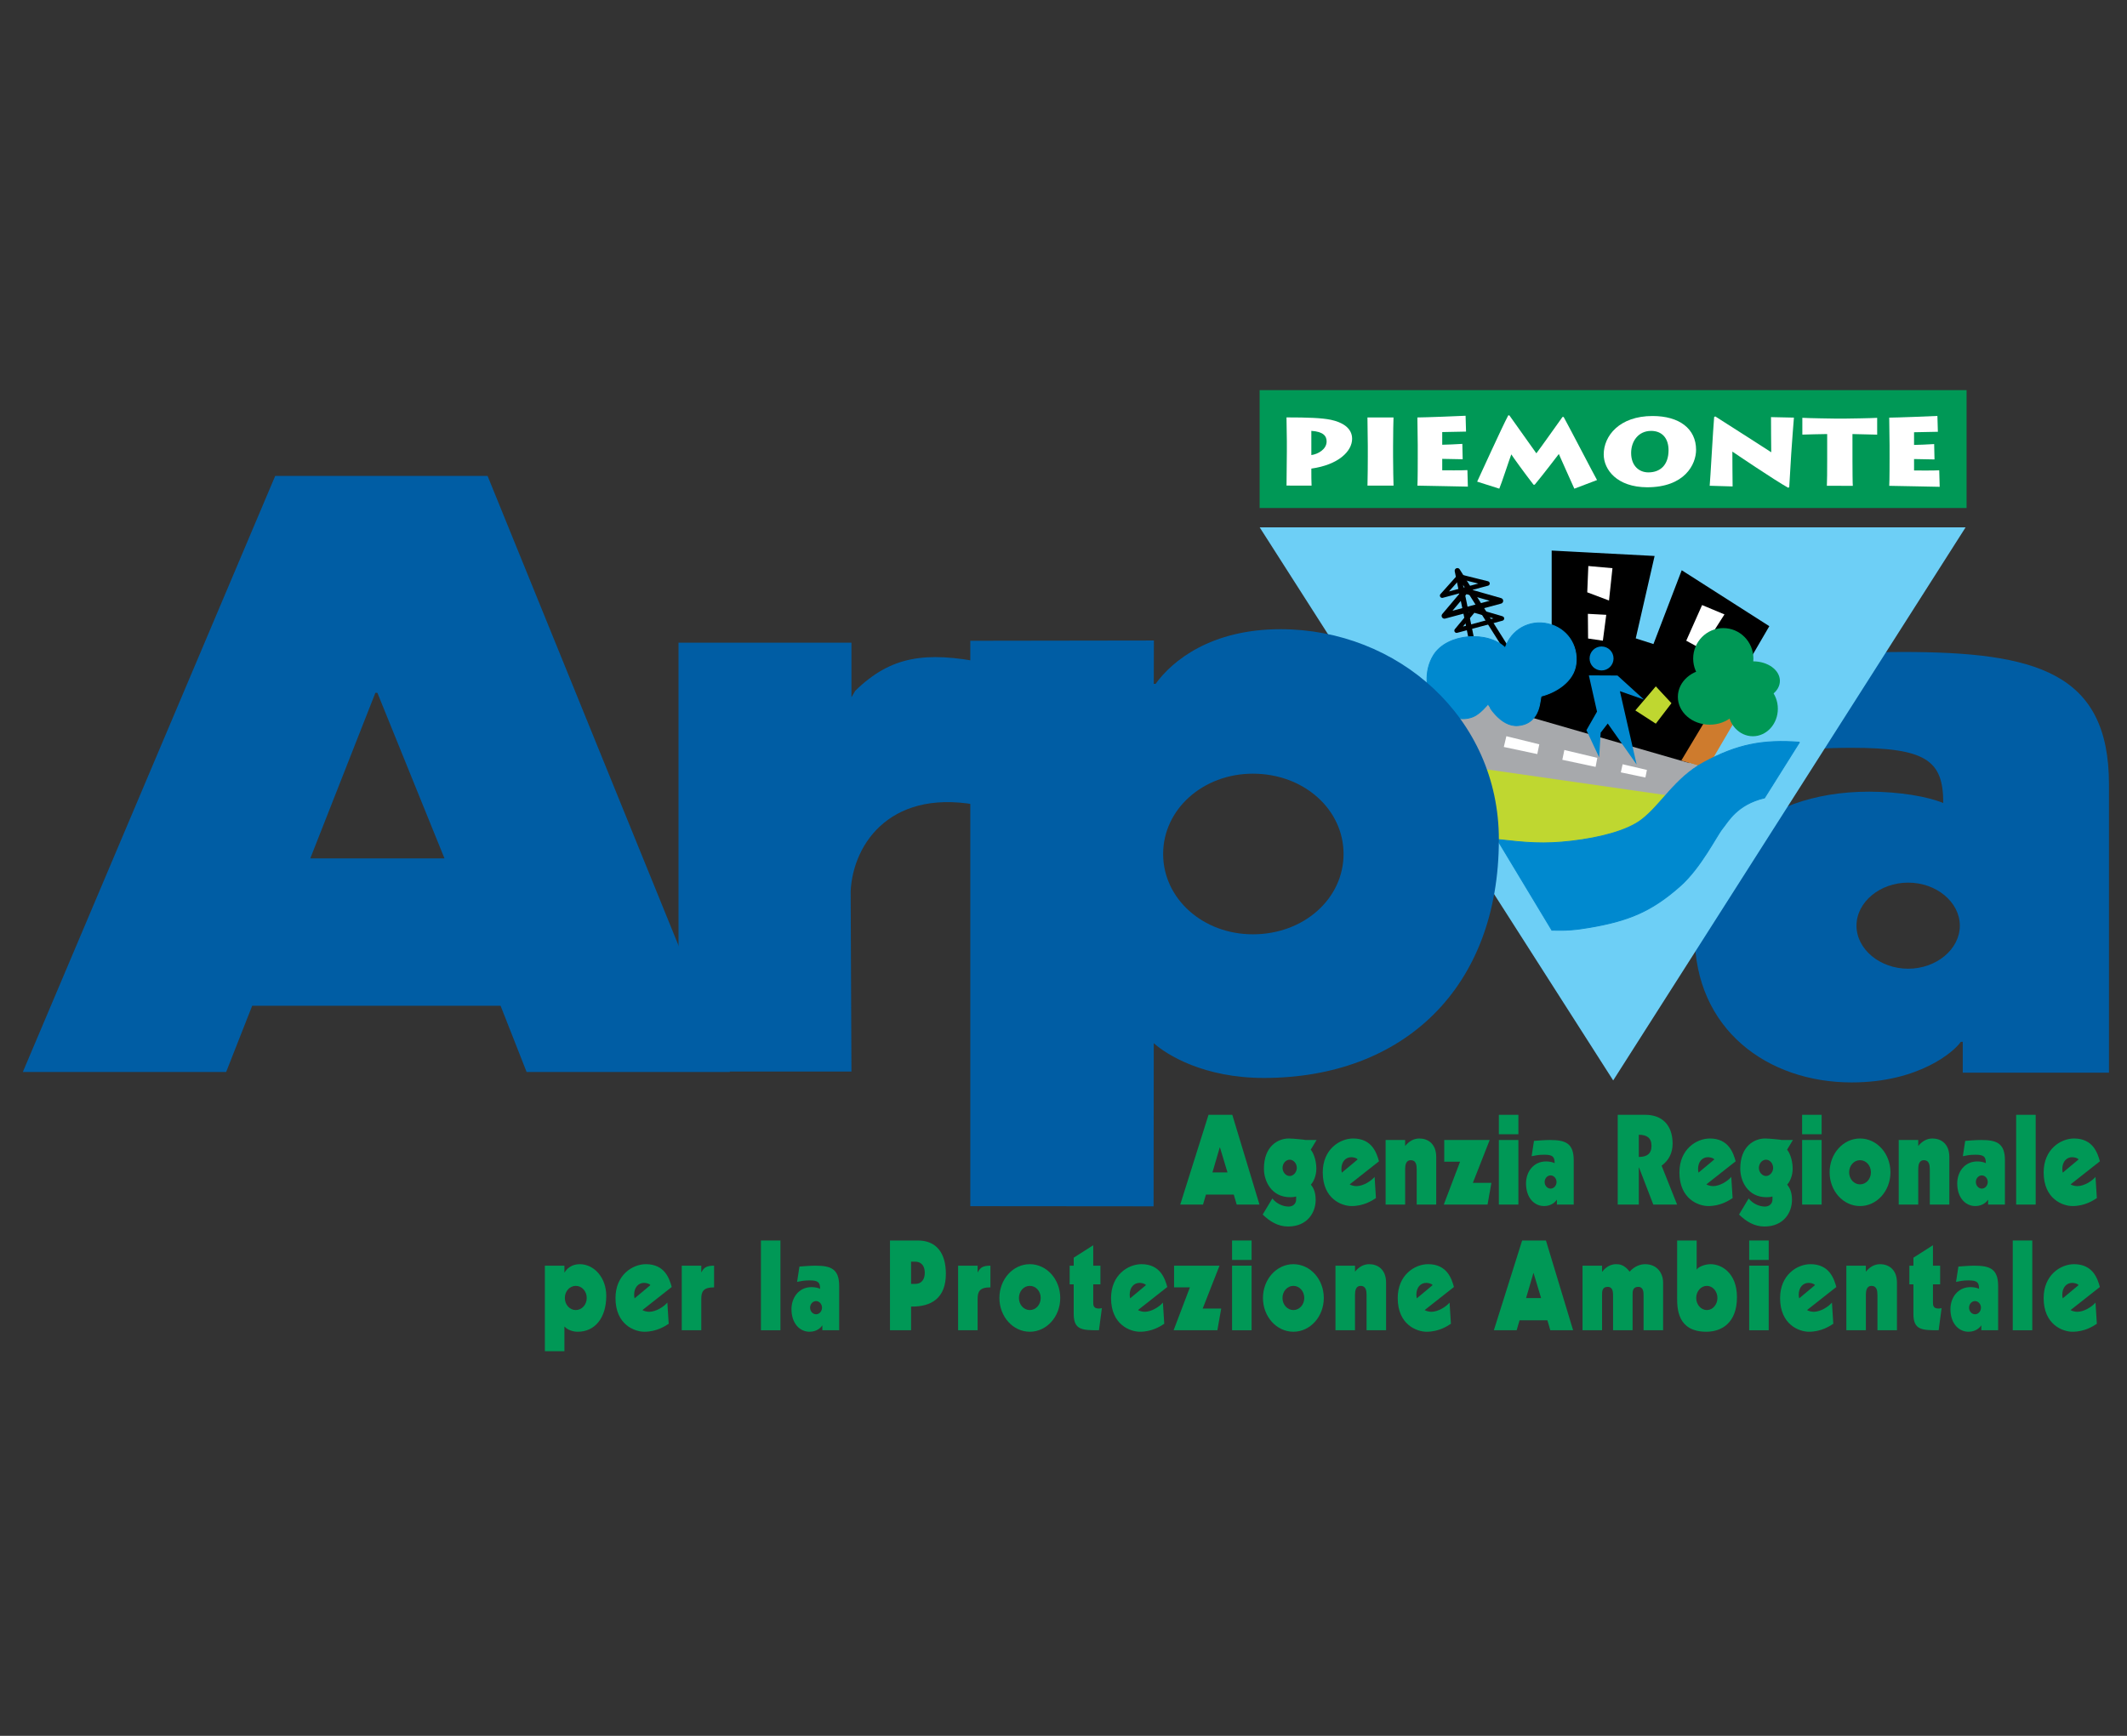 <?xml version="1.0" encoding="UTF-8" standalone="no"?>
<!-- Generator: Adobe Illustrator 15.1.0, SVG Export Plug-In . SVG Version: 6.00 Build 0)  -->

<svg
   xmlns:dc="http://purl.org/dc/elements/1.1/"
   xmlns:cc="http://creativecommons.org/ns#"
   xmlns:rdf="http://www.w3.org/1999/02/22-rdf-syntax-ns#"
   xmlns:svg="http://www.w3.org/2000/svg"
   xmlns="http://www.w3.org/2000/svg"
   xmlns:sodipodi="http://sodipodi.sourceforge.net/DTD/sodipodi-0.dtd"
   xmlns:inkscape="http://www.inkscape.org/namespaces/inkscape"
   version="1.1"
   id="Livello_1"
   x="0px"
   y="0px"
   width="980px"
   height="800px"
   viewBox="0 0 980 800"
   enable-background="new 0 0 980 800"
   xml:space="preserve"
   inkscape:version="0.48.4 r9939"
   sodipodi:docname="logo arpa colori.svg"><rect x="0" y="0" width="980" height="800" fill="#333333" stroke="none"/><defs
   id="defs161" /><sodipodi:namedview
   pagecolor="#ffffff"
   bordercolor="#666666"
   borderopacity="1"
   objecttolerance="10"
   gridtolerance="10"
   guidetolerance="10"
   inkscape:pageopacity="0"
   inkscape:pageshadow="2"
   inkscape:window-width="1440"
   inkscape:window-height="833"
   id="namedview159"
   showgrid="false"
   inkscape:zoom="0.295"
   inkscape:cx="490"
   inkscape:cy="400"
   inkscape:window-x="-8"
   inkscape:window-y="-8"
   inkscape:window-maximized="1"
   inkscape:current-layer="Livello_1" />
<g
   id="g3"
   inkscape:export-xdpi="90"
   inkscape:export-ydpi="90"
   transform="matrix(1.935,0,0,1.935,-455.823,-373.605)">
	<path
   clip-rule="evenodd"
   d="m 365.307,514.898 h 4.65 v -5.879 c 0.374,0.416 1.443,1.246 3.18,1.246 4.035,0 6.788,-3.234 6.788,-8.549 0,-4.365 -2.913,-7.541 -6.307,-7.541 -2.004,0 -3.126,1.127 -3.608,1.959 h -0.053 v -1.604 h -4.65 v 20.368 l 0,0 z m 9.968,-12.677 c 0,1.604 -1.149,2.881 -2.619,2.881 -1.443,0 -2.592,-1.277 -2.592,-2.881 0,-1.604 1.149,-2.879 2.592,-2.879 1.47,0 2.619,1.275 2.619,2.879 l 0,0 z"
   id="path5"
   inkscape:connector-curvature="0"
   style="fill:#009856;fill-rule:evenodd" />
	<path
   clip-rule="evenodd"
   d="m 394.471,503.318 c -0.882,1.039 -2.752,2.197 -4.33,2.197 -0.668,0 -1.362,-0.236 -1.603,-0.414 l 6.975,-5.494 c -0.535,-1.898 -1.604,-5.432 -6.147,-5.432 -3.18,0 -7.242,2.553 -7.242,8.074 0,6.383 4.597,8.016 6.868,8.016 2.939,0 4.944,-1.336 5.799,-1.898 l -0.32,-5.049 0,0 z m -7.804,-1.007 c -0.053,-0.297 -0.107,-0.564 -0.107,-0.832 0,-1.84 1.069,-2.85 2.352,-2.85 0.374,0 1.229,0.119 1.523,0.533 l -3.768,3.149 0,0 z"
   id="path7"
   inkscape:connector-curvature="0"
   style="fill:#009856;fill-rule:evenodd" />
	<path
   d="m 397.901,509.91 h 4.65 v -7.451 c 0,-1.752 0.455,-2.762 3.047,-2.762 v -5.166 c -1.63,0 -2.405,0.355 -2.993,1.543 h -0.054 v -1.543 h -4.65 v 15.379 l 0,0 z"
   id="path9"
   inkscape:connector-curvature="0"
   style="fill:#009856" />
	<polygon
   points="416.75,509.91 416.75,509.91 421.399,509.91 421.399,488.533 416.75,488.533 "
   id="polygon11"
   style="fill:#009856" />
	<path
   clip-rule="evenodd"
   d="m 425.362,498.391 c 0.855,-0.148 1.523,-0.355 2.966,-0.355 2.058,0 2.512,0.475 2.512,2.018 -0.428,-0.236 -1.203,-0.414 -2.031,-0.414 -3.1,0 -4.784,2.582 -4.784,5.225 0,3.473 2.004,5.402 4.303,5.402 1.871,0 2.833,-1.156 2.993,-1.484 h 0.054 v 1.129 h 4.008 v -10.539 c 0,-4.098 -2.004,-4.84 -5.665,-4.84 -1.256,0 -2.539,0.119 -3.795,0.207 l -0.561,3.651 0,0 z m 4.516,4.572 c 0.775,0 1.417,0.713 1.417,1.574 0,0.861 -0.642,1.572 -1.417,1.572 -0.775,0 -1.417,-0.711 -1.417,-1.572 0,-0.861 0.643,-1.574 1.417,-1.574 l 0,0 z"
   id="path13"
   inkscape:connector-curvature="0"
   style="fill:#009856;fill-rule:evenodd" />
	<path
   clip-rule="evenodd"
   d="m 447.479,509.91 h 5.024 v -5.641 c 4.837,0.088 8.285,-2.02 8.285,-7.809 0,-4.928 -2.245,-7.928 -6.681,-7.928 h -6.628 v 21.378 l 0,0 z m 5.024,-16.328 h 0.962 c 1.71,0 2.298,1.275 2.298,2.641 0,1.367 -0.588,2.643 -2.298,2.643 h -0.962 v -5.284 l 0,0 z"
   id="path15"
   inkscape:connector-curvature="0"
   style="fill:#009856;fill-rule:evenodd" />
	<path
   d="m 463.701,509.91 h 4.65 v -7.451 c 0,-1.752 0.454,-2.762 3.046,-2.762 v -5.166 c -1.63,0 -2.405,0.355 -2.993,1.543 h -0.053 v -1.543 h -4.65 v 15.379 l 0,0 z"
   id="path17"
   inkscape:connector-curvature="0"
   style="fill:#009856" />
	<path
   clip-rule="evenodd"
   d="m 473.535,502.221 c 0,4.453 3.234,8.045 7.242,8.045 4.009,0 7.242,-3.592 7.242,-8.045 0,-4.453 -3.233,-8.045 -7.242,-8.045 -4.008,0 -7.242,3.592 -7.242,8.045 l 0,0 z m 4.65,0 c 0,-1.604 1.149,-2.879 2.592,-2.879 1.443,0 2.592,1.275 2.592,2.879 0,1.604 -1.149,2.881 -2.592,2.881 -1.443,0 -2.592,-1.278 -2.592,-2.881 l 0,0 z"
   id="path19"
   inkscape:connector-curvature="0"
   style="fill:#009856;fill-rule:evenodd" />
	<path
   d="m 491.227,494.531 h -0.962 v 4.453 h 0.962 v 7.037 c 0,3.889 2.085,3.889 6.014,3.889 l 0.694,-5.285 c -0.16,0.061 -0.294,0.119 -0.694,0.119 -1.363,0 -1.363,-0.801 -1.363,-1.543 v -4.217 h 1.711 v -4.453 h -1.711 v -4.869 l -4.65,2.969 v 1.9 l -0.001,0 z"
   id="path21"
   inkscape:connector-curvature="0"
   style="fill:#009856" />
	<path
   clip-rule="evenodd"
   d="m 512.468,503.318 c -0.883,1.039 -2.753,2.197 -4.33,2.197 -0.668,0 -1.362,-0.236 -1.604,-0.414 l 6.976,-5.494 c -0.535,-1.898 -1.604,-5.432 -6.147,-5.432 -3.18,0 -7.242,2.553 -7.242,8.074 0,6.383 4.597,8.016 6.868,8.016 2.939,0 4.944,-1.336 5.8,-1.898 l -0.321,-5.049 0,0 z m -7.804,-1.007 c -0.054,-0.297 -0.107,-0.564 -0.107,-0.832 0,-1.84 1.069,-2.85 2.352,-2.85 0.375,0 1.229,0.119 1.523,0.533 l -3.768,3.149 0,0 z"
   id="path23"
   inkscape:connector-curvature="0"
   style="fill:#009856;fill-rule:evenodd" />
	<polygon
   points="526.347,504.744 521.938,504.744 525.946,494.531 515.123,494.531 515.123,499.697 515.123,499.697 518.892,499.697 515.016,509.91 525.438,509.91 "
   id="polygon25"
   style="fill:#009856" />
	<path
   clip-rule="evenodd"
   d="m 528.936,509.91 h 4.651 v -15.379 h -4.651 v 15.379 l 0,0 z m 0,-16.744 h 4.651 v -4.633 h -4.651 v 4.633 l 0,0 z"
   id="path27"
   inkscape:connector-curvature="0"
   style="fill:#009856;fill-rule:evenodd" />
	<path
   clip-rule="evenodd"
   d="m 536.293,502.221 c 0,4.453 3.233,8.045 7.242,8.045 4.009,0 7.242,-3.592 7.242,-8.045 0,-4.453 -3.233,-8.045 -7.242,-8.045 -4.009,0 -7.242,3.592 -7.242,8.045 l 0,0 z m 4.649,0 c 0,-1.604 1.149,-2.879 2.593,-2.879 1.444,0 2.592,1.275 2.592,2.879 0,1.604 -1.148,2.881 -2.592,2.881 -1.444,0 -2.593,-1.278 -2.593,-2.881 l 0,0 z"
   id="path29"
   inkscape:connector-curvature="0"
   style="fill:#009856;fill-rule:evenodd" />
	<path
   clip-rule="evenodd"
   d="m 553.557,509.91 h 4.65 v -8.432 c 0,-0.98 0.188,-2.137 1.337,-2.137 1.255,0 1.416,1.156 1.416,2.137 v 8.432 h 4.649 V 498.6 c 0,-3.268 -2.084,-4.424 -4.009,-4.424 -1.389,0 -2.485,0.682 -3.394,1.781 v -1.426 h -4.65 v 15.379 l 10e-4,0 z"
   id="path31"
   inkscape:connector-curvature="0"
   style="fill:#009856;fill-rule:evenodd" />
	<path
   clip-rule="evenodd"
   d="m 580.725,503.318 c -0.882,1.039 -2.753,2.197 -4.329,2.197 -0.668,0 -1.363,-0.236 -1.604,-0.414 l 6.975,-5.494 c -0.534,-1.898 -1.604,-5.432 -6.146,-5.432 -3.18,0 -7.242,2.553 -7.242,8.074 0,6.383 4.597,8.016 6.868,8.016 2.94,0 4.944,-1.336 5.8,-1.898 l -0.322,-5.049 0,0 z m -7.804,-1.007 c -0.053,-0.297 -0.106,-0.564 -0.106,-0.832 0,-1.84 1.068,-2.85 2.352,-2.85 0.374,0 1.229,0.119 1.523,0.533 l -3.769,3.149 0,0 z"
   id="path33"
   inkscape:connector-curvature="0"
   style="fill:#009856;fill-rule:evenodd" />
	<path
   clip-rule="evenodd"
   d="m 591.271,509.91 h 5.426 l 0.694,-2.375 h 6.628 l 0.694,2.375 h 5.426 l -6.468,-21.377 h -5.666 l -6.734,21.377 0,0 z m 11.251,-7.66 h -3.58 l 1.736,-5.938 h 0.054 l 1.79,5.938 0,0 z"
   id="path35"
   inkscape:connector-curvature="0"
   style="fill:#009856;fill-rule:evenodd" />
	<path
   d="m 612.384,509.91 h 4.65 v -8.461 c 0,-0.742 0,-1.871 1.336,-1.871 1.283,0 1.283,1.336 1.283,2.078 v 8.254 h 4.649 v -8.461 c 0,-0.742 0,-1.871 1.336,-1.871 1.283,0 1.283,1.336 1.283,2.078 v 8.254 h 4.65 V 498.6 c 0,-2.229 -1.363,-4.424 -4.303,-4.424 -0.988,0 -2.485,0.414 -3.661,1.781 -1.363,-1.781 -2.593,-1.781 -3.261,-1.781 -1.845,0 -2.993,1.424 -3.261,1.781 h -0.053 v -1.426 h -4.65 v 15.379 l 0.002,0 z"
   id="path37"
   inkscape:connector-curvature="0"
   style="fill:#009856" />
	<path
   clip-rule="evenodd"
   d="m 634.909,502.072 c 0,2.553 0,8.193 6.948,8.193 3.661,0 7.296,-2.107 7.296,-8.223 0,-5.73 -3.607,-7.867 -6.28,-7.867 -1.416,0 -2.913,0.652 -3.26,1.246 h -0.054 v -6.889 h -4.65 v 13.54 l 0,0 z m 4.544,0.149 c 0,-1.604 1.148,-2.879 2.538,-2.879 1.363,0 2.513,1.275 2.513,2.879 0,1.604 -1.149,2.881 -2.513,2.881 -1.389,0 -2.538,-1.278 -2.538,-2.881 l 0,0 z"
   id="path39"
   inkscape:connector-curvature="0"
   style="fill:#009856;fill-rule:evenodd" />
	<path
   clip-rule="evenodd"
   d="m 652.067,509.91 h 4.65 v -15.379 h -4.65 v 15.379 l 0,0 z m 0,-16.744 h 4.65 v -4.633 h -4.65 v 4.633 l 0,0 z"
   id="path41"
   inkscape:connector-curvature="0"
   style="fill:#009856;fill-rule:evenodd" />
	<path
   clip-rule="evenodd"
   d="m 671.771,503.318 c -0.882,1.039 -2.752,2.197 -4.329,2.197 -0.669,0 -1.363,-0.236 -1.604,-0.414 l 6.976,-5.494 c -0.535,-1.898 -1.604,-5.432 -6.147,-5.432 -3.18,0 -7.242,2.553 -7.242,8.074 0,6.383 4.597,8.016 6.868,8.016 2.94,0 4.944,-1.336 5.8,-1.898 l -0.322,-5.049 0,0 z m -7.803,-1.007 c -0.055,-0.297 -0.107,-0.564 -0.107,-0.832 0,-1.84 1.069,-2.85 2.352,-2.85 0.374,0 1.229,0.119 1.523,0.533 l -3.768,3.149 0,0 z"
   id="path43"
   inkscape:connector-curvature="0"
   style="fill:#009856;fill-rule:evenodd" />
	<path
   clip-rule="evenodd"
   d="m 675.201,509.91 h 4.649 v -8.432 c 0,-0.98 0.188,-2.137 1.337,-2.137 1.256,0 1.416,1.156 1.416,2.137 v 8.432 h 4.65 V 498.6 c 0,-3.268 -2.084,-4.424 -4.009,-4.424 -1.39,0 -2.485,0.682 -3.395,1.781 v -1.426 H 675.2 v 15.379 l 10e-4,0 z"
   id="path45"
   inkscape:connector-curvature="0"
   style="fill:#009856;fill-rule:evenodd" />
	<path
   d="m 691.171,494.531 h -0.962 v 4.453 h 0.962 v 7.037 c 0,3.889 2.085,3.889 6.014,3.889 l 0.694,-5.285 c -0.16,0.061 -0.293,0.119 -0.694,0.119 -1.363,0 -1.363,-0.801 -1.363,-1.543 v -4.217 h 1.711 v -4.453 h -1.711 v -4.869 l -4.65,2.969 v 1.9 l -10e-4,0 z"
   id="path47"
   inkscape:connector-curvature="0"
   style="fill:#009856" />
	<path
   clip-rule="evenodd"
   d="m 701.321,498.391 c 0.854,-0.148 1.523,-0.355 2.966,-0.355 2.059,0 2.513,0.475 2.513,2.018 -0.428,-0.236 -1.203,-0.414 -2.031,-0.414 -3.1,0 -4.783,2.582 -4.783,5.225 0,3.473 2.004,5.402 4.302,5.402 1.871,0 2.833,-1.156 2.993,-1.484 h 0.054 v 1.129 h 4.009 v -10.539 c 0,-4.098 -2.004,-4.84 -5.666,-4.84 -1.256,0 -2.538,0.119 -3.795,0.207 l -0.562,3.651 0,0 z m 4.517,4.572 c 0.774,0 1.416,0.713 1.416,1.574 0,0.861 -0.642,1.572 -1.416,1.572 -0.775,0 -1.417,-0.711 -1.417,-1.572 0,-0.861 0.642,-1.574 1.417,-1.574 l 0,0 z"
   id="path49"
   inkscape:connector-curvature="0"
   style="fill:#009856;fill-rule:evenodd" />
	<polygon
   points="714.825,509.91 714.825,509.91 719.475,509.91 719.475,488.533 714.825,488.533 "
   id="polygon51"
   style="fill:#009856" />
	<path
   clip-rule="evenodd"
   d="m 734.527,503.318 c -0.882,1.039 -2.752,2.197 -4.329,2.197 -0.668,0 -1.363,-0.236 -1.604,-0.414 l 6.976,-5.494 c -0.535,-1.898 -1.604,-5.432 -6.146,-5.432 -3.181,0 -7.243,2.553 -7.243,8.074 0,6.383 4.597,8.016 6.868,8.016 2.94,0 4.944,-1.336 5.8,-1.898 l -0.322,-5.049 0,0 z m -7.802,-1.007 c -0.054,-0.297 -0.107,-0.564 -0.107,-0.832 0,-1.84 1.068,-2.85 2.352,-2.85 0.374,0 1.229,0.119 1.523,0.533 l -3.768,3.149 0,0 z"
   id="path53"
   inkscape:connector-curvature="0"
   style="fill:#009856;fill-rule:evenodd" />
	<path
   clip-rule="evenodd"
   d="m 516.594,479.977 h 5.425 l 0.694,-2.375 h 6.628 l 0.694,2.375 h 5.425 L 528.993,458.6 h -5.666 l -6.733,21.377 0,0 z m 11.25,-7.661 h -3.581 L 526,466.378 h 0.053 l 1.791,5.938 0,0 z"
   id="path55"
   inkscape:connector-curvature="0"
   style="fill:#009856;fill-rule:evenodd" />
	<path
   clip-rule="evenodd"
   d="m 536.228,482.352 c 1.737,1.691 3.688,2.85 6.04,2.85 4.623,0 6.573,-3.354 6.573,-6.354 0,-2.137 -0.747,-3.117 -1.148,-3.621 0.642,-0.654 1.31,-2.139 1.31,-3.801 0,-2.375 -0.936,-4.127 -1.337,-4.514 l 1.391,-2.314 h -2.833 v -0.061 c 0.24,0.061 -2.485,-0.297 -3.795,-0.297 -2.512,0 -5.906,1.781 -5.906,7.186 0,2.969 1.791,6.799 6.254,6.799 0.428,0 0.962,-0.029 1.416,-0.178 v 0.713 c 0,1.039 -0.774,1.691 -1.791,1.691 -1.389,0 -2.966,-0.742 -3.874,-1.93 l -2.3,3.831 0,0 z m 4.73,-11.104 c 0,-1.068 0.774,-1.959 1.711,-1.959 0.881,0 1.683,0.891 1.683,1.959 0,1.01 -0.802,1.93 -1.683,1.93 -0.937,0 -1.711,-0.92 -1.711,-1.93 l 0,0 z"
   id="path57"
   inkscape:connector-curvature="0"
   style="fill:#009856;fill-rule:evenodd" />
	<path
   clip-rule="evenodd"
   d="m 562.874,473.385 c -0.882,1.039 -2.752,2.197 -4.329,2.197 -0.668,0 -1.362,-0.238 -1.603,-0.416 l 6.974,-5.492 c -0.534,-1.9 -1.603,-5.434 -6.146,-5.434 -3.181,0 -7.242,2.555 -7.242,8.076 0,6.383 4.597,8.016 6.867,8.016 2.94,0 4.944,-1.336 5.8,-1.9 l -0.321,-5.047 0,0 z m -7.803,-1.01 c -0.054,-0.297 -0.107,-0.563 -0.107,-0.83 0,-1.842 1.069,-2.85 2.353,-2.85 0.374,0 1.229,0.117 1.522,0.533 l -3.768,3.147 0,0 z"
   id="path59"
   inkscape:connector-curvature="0"
   style="fill:#009856;fill-rule:evenodd" />
	<path
   clip-rule="evenodd"
   d="m 565.497,479.977 h 4.649 v -8.432 c 0,-0.98 0.187,-2.139 1.336,-2.139 1.256,0 1.416,1.158 1.416,2.139 v 8.432 h 4.65 v -11.313 c 0,-3.266 -2.085,-4.424 -4.009,-4.424 -1.39,0 -2.485,0.684 -3.394,1.781 v -1.424 h -4.649 v 15.38 l 10e-4,0 z"
   id="path61"
   inkscape:connector-curvature="0"
   style="fill:#009856;fill-rule:evenodd" />
	<polygon
   points="590.679,474.811 586.27,474.811 590.278,464.598 579.455,464.598 579.455,469.764 579.455,469.764 583.223,469.764 579.349,479.977 589.771,479.977 "
   id="polygon63"
   style="fill:#009856" />
	<path
   clip-rule="evenodd"
   d="m 592.46,479.977 h 4.649 v -15.379 h -4.649 v 15.379 l 0,0 z m 0,-16.745 h 4.649 V 458.6 h -4.649 v 4.632 l 0,0 z"
   id="path65"
   inkscape:connector-curvature="0"
   style="fill:#009856;fill-rule:evenodd" />
	<path
   clip-rule="evenodd"
   d="m 600.263,468.457 c 0.855,-0.148 1.523,-0.355 2.967,-0.355 2.058,0 2.512,0.475 2.512,2.018 -0.428,-0.236 -1.203,-0.416 -2.031,-0.416 -3.1,0 -4.783,2.584 -4.783,5.227 0,3.473 2.004,5.402 4.303,5.402 1.87,0 2.832,-1.158 2.992,-1.484 h 0.054 v 1.129 h 4.009 v -10.539 c 0,-4.098 -2.004,-4.84 -5.665,-4.84 -1.257,0 -2.539,0.119 -3.795,0.207 l -0.563,3.651 0,0 z m 4.516,4.572 c 0.774,0 1.416,0.713 1.416,1.574 0,0.859 -0.642,1.572 -1.416,1.572 -0.775,0 -1.417,-0.713 -1.417,-1.572 0,-0.861 0.642,-1.574 1.417,-1.574 l 0,0 z"
   id="path67"
   inkscape:connector-curvature="0"
   style="fill:#009856;fill-rule:evenodd" />
	<path
   clip-rule="evenodd"
   d="m 620.762,479.977 h 5.024 v -8.818 h 0.053 l 3.395,8.818 h 5.665 l -3.688,-9.264 c 1.684,-1.246 2.619,-2.969 2.619,-5.254 0,-4.543 -2.646,-6.859 -6.468,-6.859 h -6.601 v 21.377 l 10e-4,0 z m 5.024,-16.627 c 1.87,0 3.02,0.713 3.02,2.643 0,1.93 -1.149,2.643 -3.02,2.643 v -5.286 l 0,0 z"
   id="path69"
   inkscape:connector-curvature="0"
   style="fill:#009856;fill-rule:evenodd" />
	<path
   clip-rule="evenodd"
   d="m 647.8,473.385 c -0.882,1.039 -2.753,2.197 -4.329,2.197 -0.668,0 -1.363,-0.238 -1.604,-0.416 l 6.975,-5.492 c -0.534,-1.9 -1.604,-5.434 -6.146,-5.434 -3.18,0 -7.242,2.555 -7.242,8.076 0,6.383 4.597,8.016 6.868,8.016 2.939,0 4.944,-1.336 5.799,-1.9 l -0.321,-5.047 0,0 z m -7.804,-1.01 c -0.053,-0.297 -0.106,-0.563 -0.106,-0.83 0,-1.842 1.069,-2.85 2.352,-2.85 0.374,0 1.229,0.117 1.523,0.533 l -3.769,3.147 0,0 z"
   id="path71"
   inkscape:connector-curvature="0"
   style="fill:#009856;fill-rule:evenodd" />
	<path
   clip-rule="evenodd"
   d="m 649.647,482.352 c 1.736,1.691 3.688,2.85 6.039,2.85 4.623,0 6.573,-3.354 6.573,-6.354 0,-2.137 -0.748,-3.117 -1.148,-3.621 0.642,-0.654 1.31,-2.139 1.31,-3.801 0,-2.375 -0.936,-4.127 -1.336,-4.514 l 1.389,-2.314 h -2.832 v -0.061 c 0.24,0.061 -2.485,-0.297 -3.795,-0.297 -2.512,0 -5.905,1.781 -5.905,7.186 0,2.969 1.79,6.799 6.253,6.799 0.428,0 0.962,-0.029 1.416,-0.178 v 0.713 c 0,1.039 -0.775,1.691 -1.79,1.691 -1.39,0 -2.967,-0.742 -3.875,-1.93 l -2.299,3.831 0,0 z m 4.73,-11.104 c 0,-1.068 0.774,-1.959 1.71,-1.959 0.882,0 1.684,0.891 1.684,1.959 0,1.01 -0.802,1.93 -1.684,1.93 -0.936,0 -1.71,-0.92 -1.71,-1.93 l 0,0 z"
   id="path73"
   inkscape:connector-curvature="0"
   style="fill:#009856;fill-rule:evenodd" />
	<path
   clip-rule="evenodd"
   d="m 664.669,479.977 h 4.649 v -15.379 h -4.649 v 15.379 l 0,0 z m 0,-16.745 h 4.649 V 458.6 h -4.649 v 4.632 l 0,0 z"
   id="path75"
   inkscape:connector-curvature="0"
   style="fill:#009856;fill-rule:evenodd" />
	<path
   clip-rule="evenodd"
   d="m 671.216,472.287 c 0,4.453 3.234,8.045 7.242,8.045 4.009,0 7.242,-3.592 7.242,-8.045 0,-4.453 -3.233,-8.047 -7.242,-8.047 -4.008,0 -7.242,3.594 -7.242,8.047 l 0,0 z m 4.649,0 c 0,-1.604 1.149,-2.881 2.593,-2.881 1.444,0 2.593,1.277 2.593,2.881 0,1.604 -1.149,2.879 -2.593,2.879 -1.444,0 -2.593,-1.275 -2.593,-2.879 l 0,0 z"
   id="path77"
   inkscape:connector-curvature="0"
   style="fill:#009856;fill-rule:evenodd" />
	<path
   clip-rule="evenodd"
   d="m 687.672,479.977 h 4.649 v -8.432 c 0,-0.98 0.188,-2.139 1.336,-2.139 1.256,0 1.416,1.158 1.416,2.139 v 8.432 h 4.65 v -11.313 c 0,-3.266 -2.085,-4.424 -4.009,-4.424 -1.39,0 -2.484,0.684 -3.394,1.781 v -1.424 h -4.649 v 15.38 l 10e-4,0 z"
   id="path79"
   inkscape:connector-curvature="0"
   style="fill:#009856;fill-rule:evenodd" />
	<path
   clip-rule="evenodd"
   d="m 702.939,468.457 c 0.855,-0.148 1.523,-0.355 2.967,-0.355 2.057,0 2.512,0.475 2.512,2.018 -0.428,-0.236 -1.203,-0.416 -2.031,-0.416 -3.1,0 -4.783,2.584 -4.783,5.227 0,3.473 2.004,5.402 4.303,5.402 1.87,0 2.832,-1.158 2.992,-1.484 h 0.054 v 1.129 h 4.009 v -10.539 c 0,-4.098 -2.004,-4.84 -5.666,-4.84 -1.256,0 -2.538,0.119 -3.794,0.207 l -0.563,3.651 0,0 z m 4.517,4.572 c 0.774,0 1.416,0.713 1.416,1.574 0,0.859 -0.642,1.572 -1.416,1.572 -0.775,0 -1.417,-0.713 -1.417,-1.572 0,-0.861 0.642,-1.574 1.417,-1.574 l 0,0 z"
   id="path81"
   inkscape:connector-curvature="0"
   style="fill:#009856;fill-rule:evenodd" />
	<polygon
   points="715.635,479.977 715.635,479.977 720.284,479.977 720.284,458.6 715.635,458.6 "
   id="polygon83"
   style="fill:#009856" />
	<path
   clip-rule="evenodd"
   d="m 734.528,473.385 c -0.882,1.039 -2.753,2.197 -4.329,2.197 -0.668,0 -1.363,-0.238 -1.604,-0.416 l 6.975,-5.492 c -0.534,-1.9 -1.604,-5.434 -6.146,-5.434 -3.18,0 -7.242,2.555 -7.242,8.076 0,6.383 4.597,8.016 6.868,8.016 2.939,0 4.943,-1.336 5.799,-1.9 l -0.321,-5.047 0,0 z m -7.803,-1.01 c -0.053,-0.297 -0.106,-0.563 -0.106,-0.83 0,-1.842 1.068,-2.85 2.352,-2.85 0.374,0 1.229,0.117 1.523,0.533 l -3.769,3.147 0,0 z"
   id="path85"
   inkscape:connector-curvature="0"
   style="fill:#009856;fill-rule:evenodd" />
	<path
   clip-rule="evenodd"
   d="m 650.69,373.508 c 7.428,-0.967 13.231,-2.321 25.767,-2.321 17.873,0 21.819,3.095 21.819,13.154 -3.714,-1.547 -10.446,-2.708 -17.642,-2.708 -26.927,0 -41.551,16.829 -41.551,34.045 0,22.633 17.41,35.207 37.373,35.207 16.248,0 24.604,-7.545 25.998,-9.672 h 0.464 v 7.35 h 34.819 v -68.67 c 0,-26.695 -17.409,-31.531 -49.211,-31.531 -10.91,0 -22.052,0.773 -32.962,1.354 l -4.874,23.792 0,0 z m 39.23,29.791 c 6.731,0 12.303,4.643 12.303,10.252 0,5.609 -5.571,10.252 -12.303,10.252 -6.732,0 -12.303,-4.643 -12.303,-10.252 0,-5.609 5.571,-10.252 12.303,-10.252 l 0,0 z"
   id="path87"
   inkscape:connector-curvature="0"
   style="fill:#005da4;fill-rule:evenodd" />
	<polygon
   stroke-miterlimit="3.864"
   points="701.008,320.1 538.102,320.1 619.681,447.773 701.008,320.1 "
   id="polygon89"
   style="fill:#6dcff6;stroke:#6dcff6;stroke-width:2.837;stroke-miterlimit:3.864" />
	<polygon
   stroke-miterlimit="3.864"
   points="624.759,345.289 629.234,325.731 605.288,324.472 605.288,345.27 598.757,344.729 597.799,364.167 637.643,374.727 637.643,374.727 656.523,342.3 636.127,329.271 629.421,346.785 "
   id="polygon91"
   style="stroke:#000000;stroke-width:0.501;stroke-miterlimit:3.864" />
	<polygon
   stroke-miterlimit="3.864"
   points="649.351,363.603 649.351,363.603 642.034,376.111 635.898,374.224 643.687,361.243 "
   id="polygon93"
   style="fill:#ce7b2d;stroke:#ce7b2d;stroke-width:0;stroke-linejoin:round;stroke-miterlimit:3.864" />
	<polygon
   stroke-miterlimit="3.864"
   points="648.039,377.777 648.039,377.777 566.946,354.361 585.222,382.181 643.075,384.995 "
   id="polygon95"
   style="fill:#a7a9ac;stroke:#a7a9ac;stroke-width:0;stroke-linejoin:round;stroke-miterlimit:3.864" />
	<polygon
   stroke-miterlimit="3.864"
   points="637.344,383.191 637.344,383.191 580.594,375.037 595.806,398.768 622.239,394.284 "
   id="polygon97"
   style="fill:#bfd730;stroke:#bfd730;stroke-width:0;stroke-linejoin:round;stroke-miterlimit:3.864" />
	<polygon
   points="619.51,328.407 619.51,328.407 613.765,327.891 613.507,334.152 618.688,336.106 "
   id="polygon99"
   style="fill:#ffffff" />
	<polygon
   points="618.033,339.513 618.033,339.513 613.658,339.278 613.707,345.156 617.225,345.672 "
   id="polygon101"
   style="fill:#ffffff" />
	<polygon
   points="646.181,339.416 646.181,339.416 640.855,337.188 637.079,345.677 640.855,347.742 "
   id="polygon103"
   style="fill:#ffffff" />
	<path
   stroke-miterlimit="3.864"
   d="m 646.628,355.241 c 0,-2.567 2.854,-4.648 6.374,-4.648 3.521,0 6.375,2.081 6.375,4.648 0,2.567 -2.854,4.648 -6.375,4.648 -3.52,0 -6.374,-2.081 -6.374,-4.648 l 0,0 z"
   id="path105"
   inkscape:connector-curvature="0"
   style="fill:#009856;stroke:#009856;stroke-width:0;stroke-linejoin:round;stroke-miterlimit:3.864" />
	<path
   stroke-miterlimit="3.864"
   d="m 638.729,349.936 c 0,-4.01 3.211,-7.26 7.171,-7.26 3.961,0 7.171,3.25 7.171,7.26 0,4.01 -3.21,7.26 -7.171,7.26 -3.961,0 -7.171,-3.25 -7.171,-7.26 l 0,0 z"
   id="path107"
   inkscape:connector-curvature="0"
   style="fill:#009856;stroke:#009856;stroke-width:0;stroke-linejoin:round;stroke-miterlimit:3.864" />
	<path
   stroke-miterlimit="3.864"
   d="m 635.082,359.056 c 0,-3.656 3.396,-6.621 7.586,-6.621 4.19,0 7.586,2.964 7.586,6.621 0,3.657 -3.396,6.621 -7.586,6.621 -4.189,-0.001 -7.586,-2.965 -7.586,-6.621 l 0,0 z"
   id="path109"
   inkscape:connector-curvature="0"
   style="fill:#009856;stroke:#009856;stroke-width:0;stroke-linejoin:round;stroke-miterlimit:3.864" />
	<path
   stroke-miterlimit="3.864"
   d="m 646.993,361.89 c 0,-3.614 2.663,-6.544 5.949,-6.544 3.285,0 5.948,2.93 5.948,6.544 0,3.615 -2.663,6.545 -5.948,6.545 -3.286,0 -5.949,-2.93 -5.949,-6.545 l 0,0 z"
   id="path111"
   inkscape:connector-curvature="0"
   style="fill:#009856;stroke:#009856;stroke-width:0;stroke-linejoin:round;stroke-miterlimit:3.864" />
	<polyline
   stroke-miterlimit="3.864"
   points="   595.998,350.308 582.587,329.026 586.964,350.308  "
   id="polyline113"
   style="fill:none;stroke:#000000;stroke-width:1.29;stroke-linejoin:round;stroke-miterlimit:3.864" />
	<polygon
   stroke-miterlimit="3.864"
   points="592.814,336.187 579.508,339.753 584.519,333.821 592.814,336.187 "
   id="polygon115"
   style="fill:none;stroke:#000000;stroke-width:1.354;stroke-linejoin:round;stroke-miterlimit:3.864" />
	<path
   stroke-miterlimit="3.864"
   d="m 589.744,332.049 -10.779,2.888 4.068,-4.556 6.711,1.668 0,0 z m 3.44,8.335 -10.778,2.888 4.037,-4.869 6.741,1.981 0,0 z"
   id="path117"
   inkscape:connector-curvature="0"
   style="fill:none;stroke:#000000;stroke-width:1.088;stroke-linejoin:round;stroke-miterlimit:3.864" />
	<polygon
   stroke-miterlimit="3.864"
   points="629.831,356.551 629.831,356.551 624.957,362.286 629.831,365.439 633.559,360.565 "
   id="polygon119"
   style="fill:#bfd730;stroke:#bfd730;stroke-width:0;stroke-linejoin:round;stroke-miterlimit:3.864" />
	<path
   stroke-miterlimit="3.864"
   d="m 614.06,349.908 c 0,-1.577 1.277,-2.854 2.854,-2.854 1.576,0 2.854,1.278 2.854,2.854 0,1.576 -1.278,2.855 -2.854,2.855 -1.577,0 -2.854,-1.279 -2.854,-2.855 l 0,0 z"
   id="path121"
   inkscape:connector-curvature="0"
   style="fill:#0089cf;stroke:#0089cf;stroke-width:0;stroke-linejoin:round;stroke-miterlimit:3.864" />
	<polygon
   points="625.268,375.173 618.388,365.404 616.702,367.584 616.348,373.473 613.313,366.995 615.835,362.572 613.889,353.936 613.889,353.936 620.71,353.971 627.018,359.705 621.283,357.698 "
   id="polygon123"
   style="fill:#0089cf" />
	<polygon
   stroke-miterlimit="3.864"
   points="627.493,376.602 627.493,376.602 627.205,378.037 621.728,376.891 622.074,375.332 "
   id="polygon125"
   style="fill:#ffffff;stroke:#ffffff;stroke-width:0.378;stroke-miterlimit:3.864" />
	<polygon
   stroke-miterlimit="3.864"
   points="615.683,373.724 615.683,373.724 615.345,375.505 607.798,373.897 608.202,371.934 "
   id="polygon127"
   style="fill:#ffffff;stroke:#ffffff;stroke-width:0.378;stroke-miterlimit:3.864" />
	<polygon
   stroke-miterlimit="3.864"
   points="601.868,370.499 601.868,370.499 601.464,372.453 593.868,370.845 594.388,368.651 "
   id="polygon129"
   style="fill:#ffffff;stroke:#ffffff;stroke-width:0.378;stroke-miterlimit:3.864" />
	<path
   stroke-miterlimit="3.864"
   d="m 664.047,369.849 -8.332,13.273 c -6.638,1.566 -8.723,5.728 -10.021,7.294 -1.352,1.631 -5.091,9.27 -10.028,13.663 -6.925,6.16 -12.47,8.332 -21.605,9.898 -3.462,0.592 -5.472,0.738 -8.981,0.648 L 592.065,393.02 c 7.026,0.779 11.059,1.168 17.704,0.389 6.745,-0.791 13.192,-2.44 16.674,-5.088 4.682,-3.562 7.91,-9.912 14.822,-13.654 7.986,-4.322 14.06,-5.467 22.782,-4.818 l 0,0 z"
   id="path131"
   inkscape:connector-curvature="0"
   style="fill:#0089cf;stroke:#0089cf;stroke-width:0.214;stroke-miterlimit:3.864" />
	<path
   stroke-miterlimit="3.864"
   d="m 593.975,347.389 c -4.106,-4.107 -13.83,-3.488 -17.071,1.757 -2.28,3.689 -1.983,8.839 0.494,11.604 2.351,2.623 5.498,4.398 8.913,3.044 1.671,-0.662 3.511,-2.959 3.522,-2.971 0.019,-0.019 2.979,5.432 7.188,5.069 5.74,-0.495 5.104,-6.906 5.564,-7.023 3.252,-0.824 7.736,-3.345 8.239,-7.72 0.515,-4.476 -2.224,-8.434 -6.606,-9.476 -4.449,-1.058 -8.806,1.372 -10.243,5.716 l 0,0 z"
   id="path133"
   inkscape:connector-curvature="0"
   style="fill:#0089cf;stroke:#0089cf;stroke-width:0.214;stroke-miterlimit:3.864" />
	<polygon
   points="535.498,286 535.498,286 703.829,286 703.829,314.074 535.498,314.074 "
   id="polygon135"
   style="fill:#009856" />
	<path
   clip-rule="evenodd"
   d="m 547.867,308.736 c -0.054,-0.48 -0.055,-2.974 -0.055,-3.431 v -0.617 c 6.473,-0.913 9.709,-4.136 9.708,-7.11 -0.002,-2.584 -2.356,-3.935 -5.031,-4.508 -2.221,-0.458 -5.484,-0.574 -10.594,-0.576 0,0.343 0.082,5.078 0.082,5.604 l 10e-4,2.516 c 0,1.624 -0.051,7.137 -0.077,8.12 l 5.966,0.002 0,0 z m -0.058,-13.037 c 2.862,0.184 3.639,1.236 3.639,2.518 10e-4,1.898 -2.085,3.041 -3.637,3.246 l -0.002,-5.764 0,0 z"
   id="path137"
   inkscape:connector-curvature="0"
   style="fill:#ffffff;fill-rule:evenodd" />
	<path
   d="m 567.273,299.366 c -10e-4,-2.745 0.077,-6.451 0.104,-6.862 l -6.206,-0.002 c 0,0.549 0.082,6.427 0.083,6.816 l 10e-4,2.47 c 0,0.595 -0.024,5.947 -0.078,6.954 l 6.207,0.002 c -0.027,-0.526 -0.109,-4.621 -0.11,-6.908 l -10e-4,-2.47 0,0 z"
   id="path139"
   inkscape:connector-curvature="0"
   style="fill:#ffffff" />
	<path
   d="m 584.971,305.046 c -1.258,0.091 -5.297,0.043 -5.993,0.043 l -10e-4,-2.722 c 0.589,0 4.146,0.093 4.869,0.093 l -0.081,-3.66 c -1.178,0.091 -4.254,0.204 -4.789,0.204 l -10e-4,-3.019 c 0.481,0 4.682,-0.112 5.671,-0.112 l -0.108,-3.774 c -0.99,0.068 -9.979,0.408 -11.477,0.407 0.027,0.663 0.083,6.176 0.083,6.542 l 10e-4,3.064 c 0,0.526 0.003,5.421 -0.077,6.633 1.391,10e-4 11.049,0.233 12.012,0.234 l -0.109,-3.933 0,0 z"
   id="path141"
   inkscape:connector-curvature="0"
   style="fill:#ffffff" />
	<path
   d="m 592.564,309.463 c 0.481,-1.075 2.405,-6.976 2.859,-8.165 0.428,0.687 3.238,4.576 5.3,7.23 h 0.268 c 2.006,-2.401 5.428,-6.905 5.748,-7.317 0.295,0.618 2.839,6.428 3.695,8.259 l 5.403,-2.057 c -0.723,-1.258 -6.104,-11.645 -7.951,-15.031 l -0.268,0 c -1.417,1.967 -5.187,7.317 -6.229,8.667 -0.83,-1.167 -4.791,-6.772 -6.425,-9.038 h -0.267 c -1.551,2.904 -6.95,14.865 -7.404,15.78 l 5.271,1.672 0,0 z"
   id="path143"
   inkscape:connector-curvature="0"
   style="fill:#ffffff" />
	<path
   clip-rule="evenodd"
   d="m 627.759,309.134 c 8.962,0.004 11.661,-5.462 11.661,-8.916 -0.002,-5.032 -3.99,-8.053 -10.356,-8.056 -7.892,-0.003 -11.636,4.73 -11.634,9.145 0.001,3.66 3.186,7.801 10.329,7.827 l 0,0 z m 0.293,-3.545 c -2.193,-10e-4 -4.094,-1.557 -4.095,-4.622 -10e-4,-2.791 1.71,-5.26 4.76,-5.259 2.568,10e-4 4.174,1.717 4.148,4.667 -0.025,3.409 -1.924,5.215 -4.813,5.214 l 0,0 z"
   id="path145"
   inkscape:connector-curvature="0"
   style="fill:#ffffff;fill-rule:evenodd" />
	<path
   d="m 648.119,308.937 c -0.027,-0.755 -0.057,-7.366 -0.057,-8.303 0.401,0.274 10.061,6.82 13.271,8.606 l 0.269,-0.114 c 0.079,-1.487 0.265,-4.735 0.479,-8.051 0.238,-3.339 0.479,-6.748 0.638,-8.532 l -5.457,-0.117 c -0.026,0.984 0.056,7.114 0.057,8.372 -0.937,-0.595 -9.526,-6.157 -13.326,-8.537 l -0.268,0.137 c -0.266,3.042 -0.903,14.753 -1.063,16.377 l 5.457,0.162 0,0 z"
   id="path147"
   inkscape:connector-curvature="0"
   style="fill:#ffffff" />
	<path
   d="m 676.741,308.788 c -0.054,-0.458 -0.081,-3.614 -0.082,-5.97 l -0.003,-6.359 c 0.428,0 5.377,0.117 5.886,0.14 l -0.002,-4.003 c -1.311,0.091 -7.143,0.18 -7.65,0.18 l -2.328,-0.001 c -0.294,0 -6.634,-0.094 -7.838,-0.186 l 10e-4,4.003 c 0.829,-0.022 4.629,-0.136 5.912,-0.135 l 0.002,5.993 c 10e-4,2.493 -0.023,5.741 -0.077,6.336 l 6.179,0.002 0,0 z"
   id="path149"
   inkscape:connector-curvature="0"
   style="fill:#ffffff" />
	<path
   d="m 697.317,305.09 c -1.257,0.091 -5.297,0.043 -5.992,0.043 l -0.002,-2.722 c 0.589,0 4.147,0.093 4.869,0.094 l -0.081,-3.66 c -1.178,0.091 -4.254,0.204 -4.789,0.204 l -10e-4,-3.02 c 0.481,0 4.682,-0.112 5.672,-0.112 l -0.109,-3.774 c -0.99,0.068 -9.979,0.407 -11.476,0.407 0.026,0.664 0.082,6.176 0.082,6.542 l 0.002,3.065 c 0,0.526 0.002,5.421 -0.078,6.633 1.392,0 11.049,0.233 12.012,0.234 l -0.109,-3.934 0,0 z"
   id="path151"
   inkscape:connector-curvature="0"
   style="fill:#ffffff" />
	<path
   d="m 397.129,448.295 h 41.175 l -0.187,-42.965 c 0.588,-11.575 9.914,-25.007 31.64,-20.21 v -34.219 c -13.731,-2.686 -22.031,-1.636 -30.553,6.716 l -0.901,1.535 v -13.004 h -41.175 v 102.147 l 0.001,0 z"
   id="path153"
   inkscape:connector-curvature="0"
   style="fill:#005da4" />
	<path
   clip-rule="evenodd"
   d="m 241,448.406 h 48.414 l 6.201,-15.775 h 59.146 l 6.201,15.775 h 48.415 L 351.661,306.424 H 301.1 l -60.1,141.982 0,0 z M 341.406,397.529 H 309.448 L 324.95,358.09 h 0.477 l 15.979,39.439 0,0 z"
   id="path155"
   inkscape:connector-curvature="0"
   style="fill:#005da4;fill-rule:evenodd" />
	<path
   clip-rule="evenodd"
   d="m 555.482,396.479 c 0,-10.648 -9.473,-19.128 -21.59,-19.128 -11.896,0 -21.37,8.479 -21.37,19.128 0,10.649 9.474,19.128 21.37,19.128 12.118,0 21.59,-8.478 21.59,-19.128 l 0,0 z m -88.875,83.876 V 345.692 l 43.712,-0.065 -0.029,10.326 h 0.44 c 3.966,-5.521 13.219,-13.015 29.741,-13.015 27.979,0 51.992,21.1 51.992,50.088 0,35.298 -22.691,56.792 -55.958,56.792 -14.319,0 -23.132,-5.521 -26.216,-8.281 l -0.043,38.855 -43.639,-0.037 0,0 z"
   id="path157"
   inkscape:connector-curvature="0"
   style="fill:#005da4;fill-rule:evenodd" />
</g>
</svg>